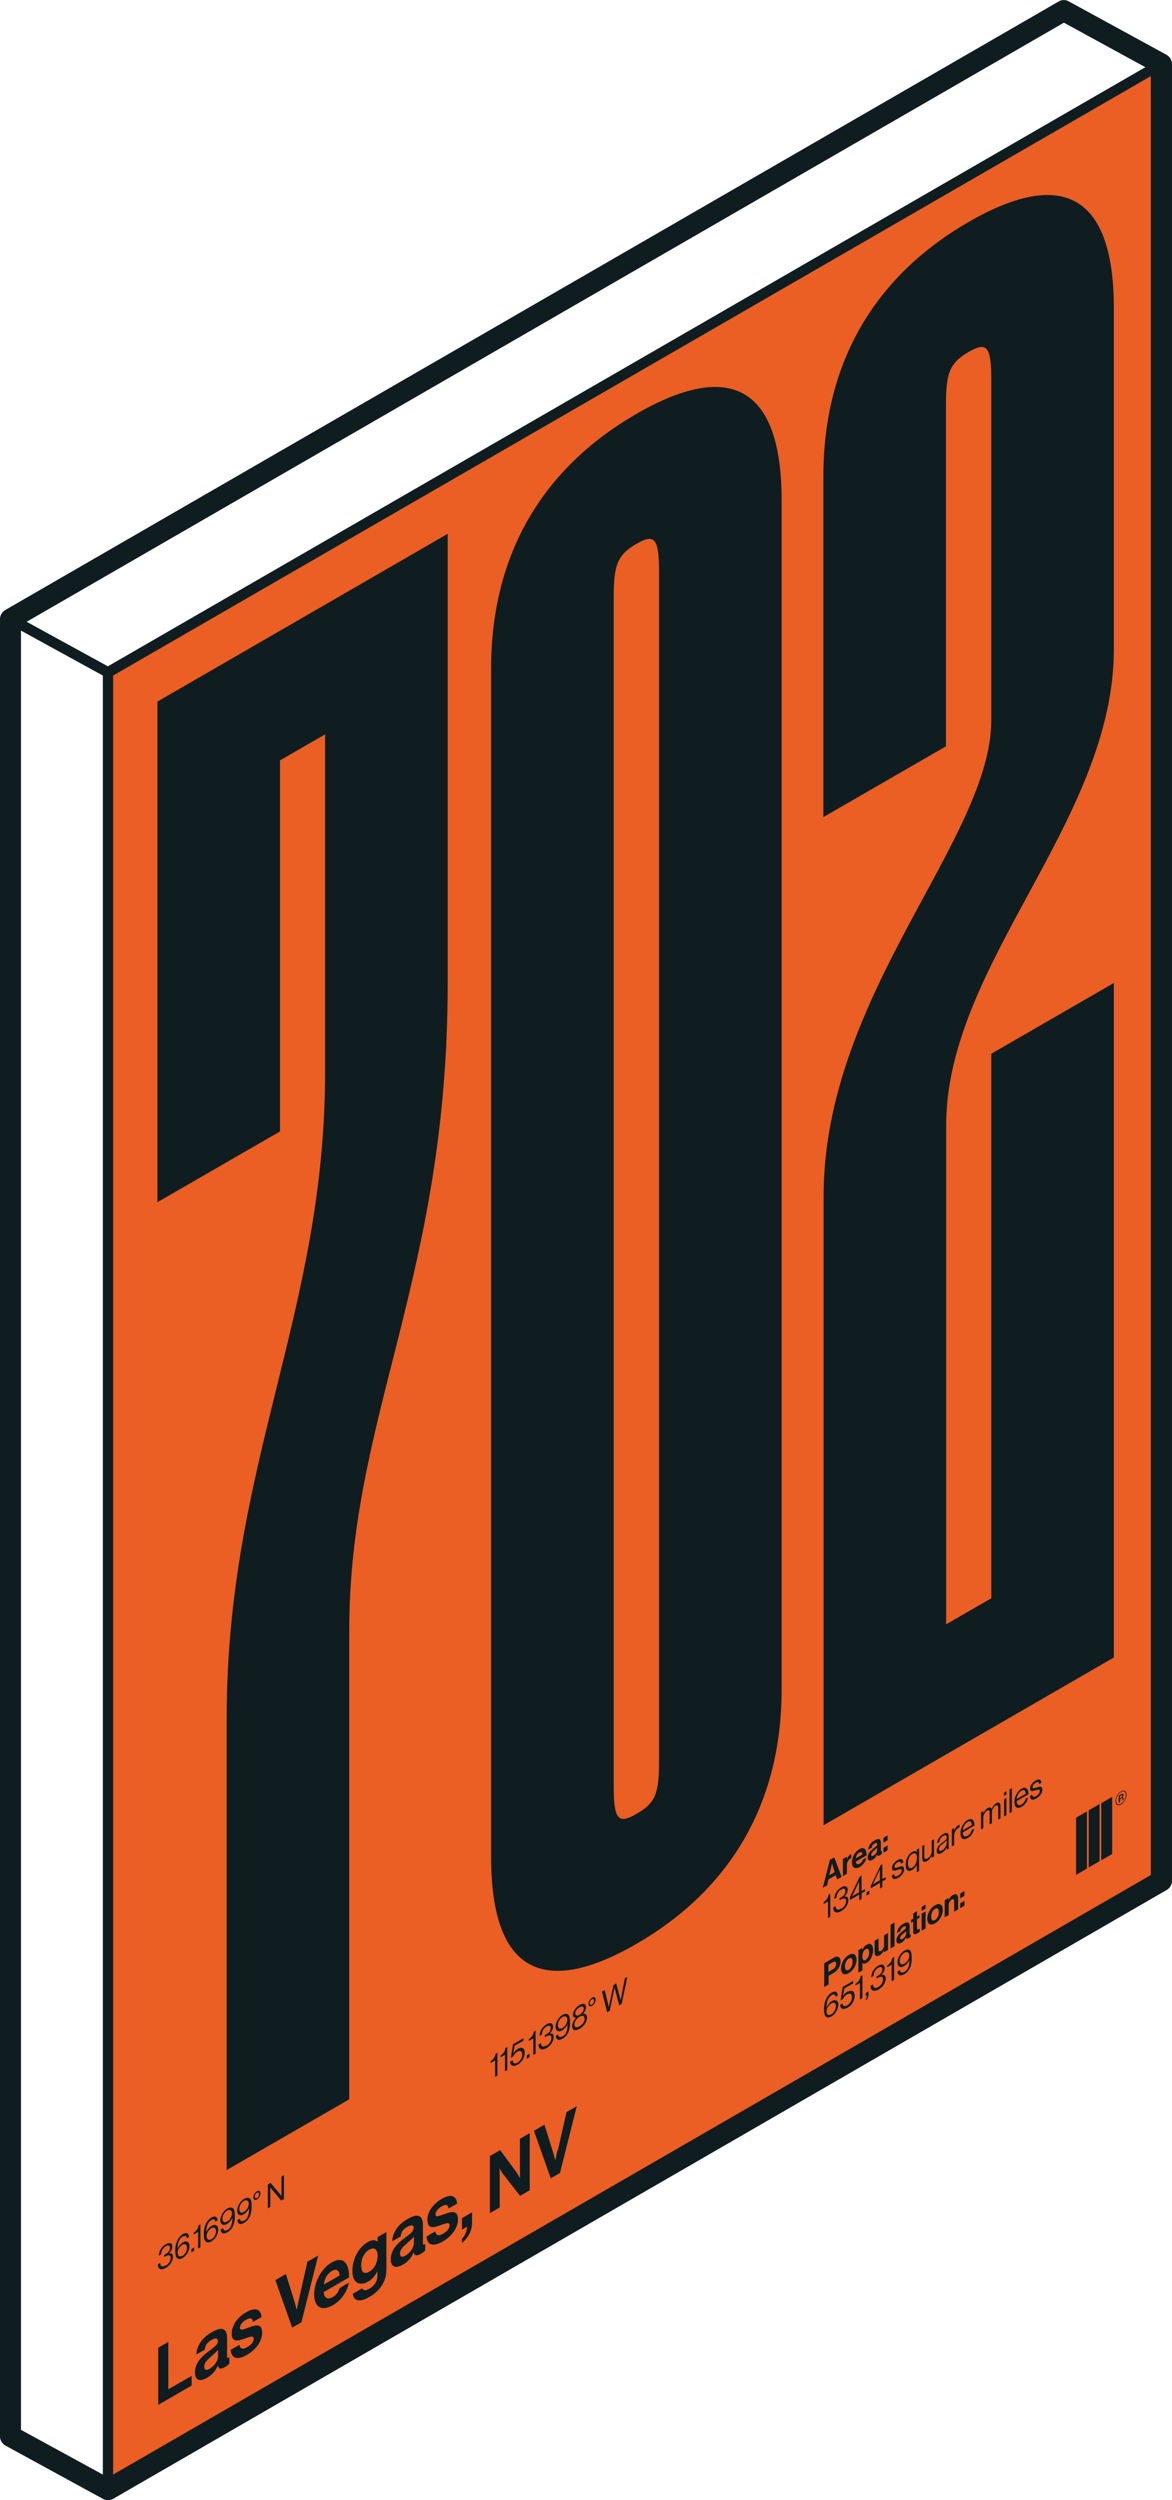 <?xml version="1.0" encoding="UTF-8"?>
<svg id="Layer_2" data-name="Layer 2" xmlns="http://www.w3.org/2000/svg" viewBox="0 0 55.84 119.06">
  <defs>
    <style>
      .cls-1 {
        fill: #0f1d20;
      }

      .cls-1, .cls-2 {
        stroke-width: 0px;
      }

      .cls-2 {
        fill: #eb5e24;
      }
    </style>
  </defs>
  <g id="Layer_1-2" data-name="Layer 1">
    <g id="_702-orange" data-name="702-orange">
      <polygon class="cls-2" points="55.34 89.58 5.15 118.56 5.15 32.02 55.34 3.05 55.34 89.58"/>
      <path class="cls-1" d="M29.76,94.21l.13-.07-.27,1.29-.12.07-.18-.7c-.02-.06-.04-.15-.04-.15h0s-.02.12-.04.2l-.19.91-.12.07-.25-.99.13-.07.16.65c.02.07.04.17.04.17h0s.02-.14.04-.22l.18-.84.13-.08.17.64c.02.07.04.17.04.17h0s.02-.14.04-.22l.16-.83ZM40.49,90.35l.47-.98.09-.05v.73l.16-.09v.11l-.16.09v.27l-.11.06v-.27l-.44.26v-.12ZM40.6,90.3l.33-.19v-.51h0s-.33.7-.33.7h0ZM28.38,95.23c0,.11-.08.24-.17.29-.09.05-.17.01-.17-.1s.08-.24.17-.29c.1-.06.17-.01.17.1ZM28.3,95.27c0-.07-.04-.1-.1-.06-.06.03-.1.11-.1.18s.04.1.1.07c.06-.03.1-.11.1-.18ZM9.12,107.26l.13-.08v-.16l-.13.08v.16ZM39.56,91.27v-1.09l-.09.05c-.02.17-.12.28-.23.35v.09l.21-.12v.79l.12-.07ZM8.71,106.5c-.18.11-.25.32-.25.58h0c.06-.13.15-.24.26-.3.17-.1.31-.01.31.19,0,.2-.14.45-.32.55-.1.06-.18.07-.23.04-.1-.05-.13-.18-.13-.4,0-.34.13-.63.36-.77.19-.11.28-.02.3.13l-.11.07c0-.1-.07-.15-.18-.08ZM8.47,107.29c0,.15.1.2.23.13.12-.07.21-.23.21-.38s-.09-.21-.22-.14c-.13.08-.23.23-.23.39ZM8.02,111.52l-.48.28v2.72l1.59-.92v-.46l-1.11.64v-2.26ZM41.29,88.35l-.51.3c.01.12.07.16.18.1.07-.04.12-.1.14-.18l.18-.11c-.03.16-.14.35-.32.45-.23.13-.37.02-.37-.22s.14-.51.35-.63c.23-.13.35,0,.35.29ZM41.09,88.31c0-.1-.06-.14-.15-.09-.1.06-.15.15-.16.27l.31-.18ZM7.89,107.88c-.16.09-.25.05-.26-.12l-.11.07c0,.25.17.29.38.17.19-.11.34-.31.34-.52,0-.14-.06-.2-.19-.17h0c.09-.09.16-.2.16-.32,0-.19-.14-.22-.31-.12-.21.12-.33.33-.33.55l.11-.07c0-.15.08-.3.22-.38.11-.07.2-.05.2.07s-.07.23-.22.31l-.06.03v.1l.06-.03c.16-.09.25-.07.25.07,0,.15-.09.28-.22.36ZM11.79,105.56c.06-.1.08-.24.08-.4h0c-.06.12-.15.22-.26.29-.17.1-.31.02-.31-.18,0-.2.14-.45.33-.56.09-.05.16-.06.22-.04.11.03.14.17.14.41,0,.22-.04.4-.13.55-.06.09-.13.16-.22.22-.19.11-.32.06-.33-.13l.12-.07c0,.11.08.16.21.09.07-.04.12-.09.16-.16ZM11.85,104.94c0-.15-.1-.2-.23-.13-.13.08-.22.23-.22.39s.1.2.22.13c.14-.08.23-.24.23-.39ZM40.07,90.89c-.16.09-.25.05-.26-.12l-.11.07c0,.25.17.29.38.17.19-.11.34-.31.34-.52,0-.14-.06-.2-.19-.17h0c.09-.09.16-.2.16-.32,0-.19-.14-.22-.31-.12-.21.12-.33.33-.33.55l.11-.07c0-.15.08-.3.22-.38.11-.07.2-.05.2.07s-.07.23-.22.31l-.06.03v.1l.06-.03c.16-.09.25-.07.25.07,0,.15-.09.28-.22.36ZM40.16,88.53v.81l.19-.11v-.4c0-.17.09-.3.21-.35h0v-.19s-.02,0-.04.02c-.08.05-.13.12-.17.24h0s0-.13,0-.13l-.18.1ZM39.94,95.47c0,.2-.14.45-.32.55-.1.06-.18.07-.23.04-.1-.05-.13-.18-.13-.4,0-.34.13-.63.36-.77.19-.11.28-.02.3.13l-.11.07c0-.1-.07-.15-.18-.08-.18.11-.25.32-.25.58h0c.06-.13.15-.24.26-.3.17-.1.31-.01.31.19ZM39.83,95.54c0-.15-.09-.21-.22-.14-.13.08-.23.23-.23.39s.1.2.23.13c.12-.07.21-.23.21-.38ZM40.05,93.4c0,.21-.12.43-.33.55l-.24.14v.41l-.21.12v-1.13l.43-.25c.11-.07.2-.08.26-.04.06.03.09.1.09.21ZM39.84,93.52c0-.11-.06-.13-.16-.08l-.21.12v.34l.21-.12c.1-.06.16-.16.16-.26ZM10.99,106.02c.06-.1.08-.24.08-.4h0c-.06.12-.15.22-.26.29-.17.1-.31.02-.31-.18,0-.2.14-.45.33-.56.09-.05.16-.06.22-.04.11.03.14.17.14.41,0,.22-.04.4-.13.55-.06.09-.13.16-.22.21-.19.11-.32.06-.33-.13l.12-.07c0,.11.08.16.21.09.07-.04.12-.09.16-.16ZM11.05,105.4c0-.15-.1-.2-.23-.13-.13.08-.22.23-.22.39s.1.2.22.13c.14-.08.23-.24.23-.39ZM16.65,108.44l-1.23.71c.03.28.18.38.43.24.17-.1.28-.25.33-.43l.44-.26c-.06.38-.33.83-.77,1.08-.56.32-.88.05-.88-.53s.34-1.22.83-1.51c.54-.31.83,0,.83.7ZM16.18,108.35c-.01-.24-.16-.33-.36-.21-.24.14-.35.37-.39.65l.75-.43ZM17.98,106.54l.43-.25v1.81c0,.27-.08.5-.2.71-.14.23-.36.43-.61.57-.46.27-.75.2-.79-.15l.45-.26c.04.1.13.14.34.02.25-.15.38-.36.38-.62v-.21h0c-.1.19-.23.37-.44.49-.38.22-.75.09-.75-.5s.3-1.13.73-1.38c.21-.12.37-.12.47-.01h0v-.21ZM17.99,107.43c0-.29-.13-.45-.4-.3-.23.13-.38.42-.38.75s.15.44.38.3c.28-.16.4-.47.4-.76ZM11.9,110.82c-.24.08-.47.2-.47.03,0-.14.12-.28.29-.38.19-.11.31-.1.33.1l.41-.23c-.03-.37-.28-.49-.73-.23-.39.22-.69.6-.69,1.02s.3.35.6.24c.23-.08.45-.18.45,0,0,.14-.11.29-.31.4-.2.12-.34.1-.37-.11l-.42.24c.03.4.3.52.79.23.42-.24.71-.65.71-1.04,0-.46-.31-.37-.6-.27ZM13.53,104.71v-1.13l-.12.07v.93h0s-.04-.06-.07-.1l-.45-.53-.13.08v1.13l.12-.07v-.93h0s.04.06.07.1l.45.53.13-.07ZM12.24,104.74c-.09.05-.17.01-.17-.1s.08-.24.17-.29c.1-.06.17-.01.17.1s-.08.24-.17.29ZM12.24,104.67c.06-.03.1-.11.1-.18s-.04-.1-.1-.07c-.06.03-.1.11-.1.18s.04.1.1.07ZM14.65,107.69l-.41,1.82c-.05.2-.1.49-.1.49h0s-.06-.22-.1-.37l-.42-1.34-.5.29.8,2.26.44-.25.8-3.18-.49.28ZM20.26,106.85h0s0,.31,0,.31c-.04.05-.09.1-.19.16-.21.12-.32.11-.36-.06-.09.2-.22.41-.51.58-.35.2-.58.13-.58-.26,0-.43.3-.75.68-1.02.28-.21.41-.31.41-.46s-.11-.17-.3-.06c-.21.12-.31.26-.32.46l-.4.23c0-.35.23-.78.73-1.06.51-.3.73-.16.73.3v.8c0,.13.02.16.12.08ZM19.72,106.51c-.08.1-.2.2-.31.3-.23.2-.35.32-.35.5s.11.19.26.1c.26-.15.4-.41.4-.6v-.29ZM26.56,102.4c-.05.2-.1.49-.1.49h0s-.06-.22-.1-.37l-.42-1.34-.5.29.8,2.26.44-.25.8-3.18-.49.28-.41,1.82ZM26.03,97.41c-.16.09-.25.05-.26-.12l-.11.07c0,.25.17.29.38.17.19-.11.34-.31.34-.52,0-.14-.06-.2-.19-.17h0c.09-.09.16-.2.16-.32,0-.19-.14-.22-.31-.12-.21.12-.33.33-.33.55l.11-.07c0-.15.08-.3.22-.38.11-.06.2-.05.2.07s-.07.23-.22.31l-.06.03v.1l.06-.03c.16-.09.25-.07.25.07,0,.15-.09.28-.22.36ZM26.96,96.8c.06-.1.08-.24.08-.4h0c-.06.12-.15.22-.26.29-.17.1-.31.02-.31-.18,0-.2.14-.45.33-.56.09-.05.16-.06.22-.04.11.03.14.17.14.41,0,.22-.04.4-.13.55-.06.09-.13.16-.22.21-.19.11-.32.06-.33-.13l.12-.07c0,.11.08.16.21.09.07-.04.12-.09.16-.16ZM27.03,96.18c0-.15-.1-.2-.23-.13-.13.08-.22.23-.22.39s.1.2.22.13c.14-.08.23-.24.23-.39ZM10.93,112.24h0s0,.31,0,.31c-.04.05-.09.1-.19.16-.21.12-.32.11-.36-.06-.09.2-.22.41-.51.58-.35.2-.58.13-.58-.26,0-.43.3-.75.68-1.02.28-.21.41-.31.41-.46s-.11-.17-.3-.06c-.21.12-.31.26-.32.46l-.4.23c0-.35.23-.78.73-1.06.51-.3.73-.16.73.3v.8c0,.13.02.16.12.08ZM10.39,111.9c-.08.1-.2.2-.31.3-.23.2-.35.32-.35.5s.11.19.26.1c.26-.15.4-.41.4-.6v-.29ZM25.52,97.79v-1.09l-.09.05c-.02.17-.12.28-.23.35v.09l.21-.12v.79l.12-.07ZM27.97,96.07c0,.25-.18.44-.35.54-.17.1-.36.12-.36-.13,0-.16.09-.29.19-.39h0c-.09,0-.15-.04-.15-.15,0-.17.14-.36.31-.46s.31-.07.31.11c0,.11-.06.22-.14.31h0c.11-.02.19.03.19.18ZM27.61,95.94c.12-.07.2-.18.2-.29s-.08-.13-.2-.06c-.12.07-.2.18-.2.29s.08.13.2.06ZM27.85,96.13c0-.14-.09-.18-.24-.09-.15.09-.24.23-.24.37s.09.17.24.08c.15-.08.24-.22.24-.36ZM25.1,98.04l.13-.08v-.16l-.13.08v.16ZM9.55,107.01v-1.09l-.09.05c-.02.17-.12.28-.23.35v.09l.21-.12v.79l.12-.07ZM10.08,105.71c-.18.11-.25.32-.25.58h0c.06-.13.15-.24.26-.3.17-.1.31-.01.31.19,0,.2-.14.45-.32.55-.1.06-.18.07-.24.04-.1-.05-.13-.18-.13-.4,0-.34.13-.63.36-.77.19-.11.28-.02.3.13l-.11.07c0-.1-.07-.15-.18-.08ZM9.85,106.5c0,.15.1.2.23.13.12-.07.21-.23.21-.38s-.09-.21-.22-.14c-.13.08-.23.23-.23.39ZM42.27,93.59v.09l.21-.12v.79l.12-.07v-1.09l-.09.05c-.02.17-.12.28-.23.35ZM51.27,89.28l.52-.3v-2.72l-.52.3v2.72ZM49.39,85.12c-.12.04-.19.06-.19-.02,0-.07.04-.14.14-.2.11-.06.16-.04.17.06l.11-.07c-.02-.15-.1-.2-.28-.1-.16.1-.26.24-.26.37,0,.18.12.14.27.09.13-.04.19-.05.19.04,0,.08-.05.16-.16.23-.11.06-.19.07-.2-.06l-.11.07c.01.18.12.22.31.11.16-.09.28-.25.28-.41,0-.19-.12-.16-.26-.11ZM48.1,86.34l.11-.06v-1.13l-.11.06v1.13ZM48.99,85.45l-.55.32c0,.16.09.24.23.16.1-.06.17-.16.2-.28l.11-.06c-.03.2-.14.36-.31.45-.22.13-.34,0-.34-.23s.13-.51.34-.63c.21-.12.33,0,.33.27ZM48.87,85.42c0-.16-.08-.22-.21-.14-.13.08-.2.23-.22.39l.43-.25ZM52.47,88.59l.52-.3v-2.72l-.52.3v2.72ZM51.87,88.93l.52-.3v-2.72l-.52.3v2.72ZM46.42,86.94l-.55.32c0,.16.09.24.23.16.1-.06.17-.16.2-.28l.11-.06c-.03.2-.14.36-.31.45-.22.13-.34,0-.34-.23s.13-.51.34-.63c.21-.12.33,0,.33.27ZM46.3,86.91c0-.16-.08-.22-.21-.14-.13.08-.2.23-.22.39l.43-.25ZM47.84,85.52l.11-.06v-.16l-.11.06v.16ZM45.75,90.4l.2-.12v-.23l-.2.12v.23ZM53.35,85.82l-.05.03v-.34l.14-.08c.05-.03.09-.02.09.04,0,.04-.02.08-.05.11h0s.04,0,.05.05c0,.05,0,.07.01.07h0s-.05.04-.05.04c0,0,0-.03-.01-.07,0-.04-.02-.05-.05-.03l-.06.04v.13ZM53.35,85.64l.07-.04s.05-.05.05-.08c0-.03-.01-.04-.05-.02l-.07.04v.1ZM47.84,86.5l.11-.06v-.82l-.11.06v.82ZM47.47,85.87c-.09.05-.17.15-.22.27h0c-.03-.08-.1-.09-.19-.04-.09.05-.16.15-.21.26h0s0-.12,0-.12l-.11.06v.82l.11-.06v-.51c0-.13.1-.28.18-.33.07-.04.12-.01.12.09v.57l.11-.06v-.51c0-.13.08-.27.17-.32.07-.04.13-.02.13.09v.57l.11-.06v-.58c0-.17-.09-.21-.22-.14ZM45.75,90.87l.2-.12v-.23l-.2.12v.23ZM20.37,105.73c0,.43.3.35.6.24.23-.08.45-.18.45,0,0,.14-.11.29-.31.4-.2.12-.34.1-.37-.11l-.42.24c.03.4.3.52.79.23.42-.24.71-.65.71-1.04,0-.46-.31-.37-.6-.27-.24.08-.47.2-.47.03,0-.14.12-.28.29-.38.19-.11.31-.1.33.1l.41-.23c-.03-.37-.28-.49-.73-.23-.39.22-.69.6-.69,1.02ZM22.01,106.62v.19c.25-.2.48-.55.48-.94v-.52l-.48.28v.55l.24-.14c0,.24-.11.43-.24.58ZM23.81,103.72c0-.19-.01-.47-.01-.47h0s.09.18.17.28l.81,1.04.46-.27v-2.72l-.47.27v1.43c0,.19.01.46.01.46h0s-.09-.18-.16-.28l-.79-1.07-.49.28v2.72l.47-.27v-1.41ZM13.34,36.21l2.15-1.24v16.06c0,11.54-4.69,18.68-4.69,30.81v21.5l5.84-3.37v-22.33c0-10.21,4.69-16.76,4.69-30.81v-21.41l-13.83,7.99v23.84l5.84-3.37v-17.65ZM23.58,98.91l.12-.07v-1.09l-.09.05c-.02.17-.12.28-.23.35v.09l.21-.12v.79ZM55.84,3.04v86.53c0,.18-.1.34-.25.43L5.4,118.99c-.08.04-.16.07-.25.07s-.17-.02-.24-.06l-4.65-2.54c-.16-.09-.26-.26-.26-.44V29.48c0-.18.1-.34.25-.43L50.44.07c.15-.09.34-.09.49,0l4.65,2.54c.16.09.26.26.26.44ZM4.9,117.85V32.17s-3.9-2.14-3.9-2.14v85.68l3.9,2.13ZM54.57,3.2l-3.88-2.12L1.27,29.61l3.87,2.12L54.57,3.2ZM54.84,3.62L5.39,32.17v85.67s49.44-28.55,49.44-28.55V3.62ZM23.4,88.45V31.82c0-5.52,2.54-9.58,6.92-12.11,4.38-2.53,6.92-1.4,6.92,4.12v56.63c0,5.52-2.54,9.58-6.92,12.11-4.38,2.53-6.92,1.4-6.92-4.12ZM29.24,85.08c0,1.59.23,1.79,1.08,1.3.92-.53,1.08-.96,1.08-2.55V27.2c0-1.59-.23-1.79-1.08-1.3-.92.53-1.08,1.04-1.08,2.55v56.63ZM24.17,98.57v-1.09l-.09.05c-.02.17-.12.28-.23.35v.09l.21-.12v.79l.12-.07ZM53.07,46.81l-5.84,3.37v25.93l-2.15,1.24v-23.76c0-7.7,7.99-14.49,7.99-22.68V14.69c0-5.52-2.54-6.65-6.92-4.12-4.38,2.53-6.92,6.59-6.92,12.11v16.23l5.84-3.37v-16.23c0-1.51.15-2.01,1.08-2.55.85-.49,1.08-.29,1.08,1.3v16.23c0,5.69-7.99,13.06-7.99,22.68v29.95l13.83-7.99v-32.12ZM39.4,89.78l-.2.12.34-1.33.21-.12.35.93-.21.12-.07-.2-.35.2-.06.28ZM39.51,89.3l.26-.15-.09-.28c-.02-.05-.04-.15-.04-.15h0s-.02.13-.04.2l-.09.38ZM53.15,85.77c0-.18.11-.37.26-.46s.26-.02.26.16-.12.37-.26.46c-.15.08-.26.02-.26-.16ZM53.18,85.75c0,.16.1.22.23.14.13-.08.23-.25.23-.41s-.1-.22-.23-.14c-.13.08-.23.25-.23.41ZM24.42,98.11l-.11.07c0,.2.15.25.35.14.2-.11.34-.34.34-.57s-.15-.29-.32-.19c-.09.05-.16.13-.22.22h0s.06-.36.06-.36l.42-.24v-.12l-.5.29-.1.64.11-.06c.04-.09.11-.18.21-.23.12-.07.22-.03.22.13s-.09.31-.22.39c-.13.08-.22.04-.23-.09ZM40.81,93.32c0,.24-.15.52-.37.64-.22.13-.37.03-.37-.22s.15-.52.37-.64c.22-.13.37-.03.37.22ZM40.62,93.43c0-.16-.06-.23-.18-.16-.12.07-.18.21-.18.37s.06.23.18.16c.11-.07.18-.21.18-.37ZM42.09,88.23l.2-.12v-.23l-.2.12v.23ZM42.09,87.75l.2-.12v-.23l-.2.12v.23ZM41.29,90.27l.13-.08v-.16l-.13.08v.16ZM41.25,95.06l.06-.04c0,.09-.03.14-.06.17v.07c.08-.06.13-.16.13-.27v-.16l-.13.08v.16ZM42.31,92.86v-.81l-.19.11v.47c0,.11-.05.22-.14.27-.08.05-.12.02-.12-.08v-.51l-.19.11v.54c0,.18.09.24.24.15.1-.06.15-.13.2-.23h0s0,.09,0,.09l.18-.1ZM42.43,92.79l.19-.11v-1.13l-.19.11v1.13ZM41.99,94.05h0c.09-.09.16-.2.16-.32,0-.19-.14-.22-.31-.12-.21.12-.33.33-.33.55l.11-.07c0-.15.08-.3.22-.38.11-.07.2-.05.2.07s-.07.23-.22.31l-.06.03v.1l.06-.03c.16-.09.25-.07.25.07,0,.15-.09.28-.22.36-.16.09-.25.05-.26-.12l-.11.07c0,.25.17.29.38.17.19-.11.34-.31.34-.52,0-.14-.06-.2-.19-.17ZM40.39,94.83c-.09.05-.16.13-.22.22h0s.06-.36.06-.36l.42-.24v-.12l-.5.29-.1.64.11-.06c.04-.09.11-.18.21-.23.12-.07.22-.03.22.13s-.09.31-.22.39c-.13.08-.22.04-.23-.09l-.11.07c0,.2.15.25.35.14.2-.11.34-.34.34-.57s-.15-.29-.32-.19ZM40.76,94.46v.09l.21-.12v.79l.12-.07v-1.09l-.09.05c-.02.17-.12.28-.23.35ZM42.04,88.75v.73l.16-.09v.11l-.16.09v.27l-.11.07v-.27l-.44.26v-.12l.47-.98.09-.05ZM41.92,89.03h0s-.33.7-.33.7h0s.33-.19.33-.19v-.51ZM41.79,87.81c0-.06-.04-.07-.12-.02-.09.05-.13.11-.13.19l-.17.1c0-.15.09-.32.3-.44.21-.12.3-.07.3.13v.33c0,.05,0,.07.05.04h0s0,.13,0,.13c-.02.02-.04.04-.08.07-.09.05-.13.05-.15-.02-.04.08-.09.17-.21.24-.14.08-.24.05-.24-.11,0-.18.13-.31.28-.43.12-.09.17-.13.17-.19ZM41.66,88.11c-.1.08-.15.13-.15.21s.04.08.11.04c.11-.06.17-.17.17-.25v-.12s-.08.08-.13.12ZM45.46,87.18h0s0-.13,0-.13l-.11.06v.82l.11-.06v-.46c0-.15.1-.3.21-.37.02-.01.03-.02.05-.02h0v-.13s-.02,0-.05.02c-.09.05-.17.16-.21.27ZM41.29,93.47c-.1.06-.16.05-.2,0h0v.36l-.19.11v-1.08l.18-.1v.1h0c.05-.1.11-.19.21-.25.19-.11.31,0,.31.25s-.12.5-.3.61ZM41.25,93.32c.09-.05.16-.18.16-.33s-.05-.23-.16-.17c-.12.07-.16.21-.16.36s.06.21.17.15ZM44.92,90.95c0,.24-.15.52-.37.64-.22.13-.37.03-.37-.22s.15-.52.37-.64c.22-.13.37-.03.37.22ZM44.73,91.06c0-.16-.06-.23-.18-.16-.12.07-.18.21-.18.37s.06.23.18.16c.11-.07.18-.21.18-.37ZM43.94,87.92v.57c0,.17.09.22.24.13.1-.06.16-.15.21-.26h0s0,.11,0,.11l.11-.06v-.82l-.11.06v.5c0,.13-.07.27-.19.34-.1.06-.16.03-.16-.08v-.56l-.11.06ZM45.4,90.24c-.1.06-.16.14-.21.25h0s0-.11,0-.11l-.18.11v.81l.19-.11v-.46c0-.11.06-.22.14-.27.08-.05.12,0,.12.08v.5l.19-.11v-.53c0-.18-.1-.25-.24-.16ZM43.91,91l.19-.11v-.19l-.19.11v.19ZM45.1,87.48c0-.09-.05-.11-.16-.05-.12.07-.17.16-.18.29l-.11.06c0-.16.1-.34.29-.44.15-.09.26-.08.26.11v.46c0,.06.01.1.03.1h0s-.11.07-.11.07c-.01,0-.02-.03-.02-.1h0c-.04.09-.11.19-.23.26-.13.08-.24.06-.24-.09,0-.19.13-.31.31-.44.11-.08.17-.13.17-.22ZM44.94,87.79c-.12.09-.2.15-.2.27,0,.11.08.09.15.05.15-.09.21-.25.21-.34v-.13s-.1.1-.16.15ZM43.16,91.78c0-.06-.04-.07-.12-.02-.09.05-.13.11-.13.19l-.17.1c0-.15.09-.32.3-.44.21-.12.3-.07.3.13v.33c0,.05,0,.07.05.03h0s0,.13,0,.13c-.02.02-.04.04-.08.06-.09.05-.13.05-.15-.02-.04.08-.09.17-.21.24-.14.08-.24.05-.24-.11,0-.18.13-.31.28-.43.12-.09.17-.13.17-.19ZM43.04,92.08c-.1.08-.15.13-.15.21s.04.08.11.04c.11-.06.17-.17.17-.25v-.12s-.08.08-.13.12ZM43.07,89.02c0-.19-.12-.16-.26-.11-.12.04-.19.06-.19-.02,0-.06.04-.14.14-.2.11-.06.16-.04.17.06l.11-.07c-.02-.15-.1-.2-.28-.1-.16.1-.26.24-.26.37,0,.18.12.14.27.09.13-.04.19-.05.19.04,0,.08-.05.16-.16.23-.11.06-.19.07-.2-.07l-.11.07c.01.18.12.22.31.11.16-.09.28-.25.28-.41ZM43.68,89.16v-.36h0c-.05.11-.12.19-.22.25-.19.11-.31.01-.31-.25s.13-.51.31-.61c.1-.06.17-.05.22,0h0v-.11l.11-.06v1.08l-.11.06ZM43.69,88.48c0-.19-.07-.28-.23-.19-.13.08-.2.25-.2.44s.06.28.2.21c.16-.09.22-.27.22-.45ZM43.3,92.84c.11.03.14.17.14.41,0,.22-.04.4-.13.55-.06.09-.13.16-.22.21-.19.11-.32.06-.33-.13l.12-.07c0,.11.08.16.21.09.07-.04.12-.09.16-.16.06-.1.08-.24.08-.4h0c-.06.12-.15.22-.26.29-.17.1-.31.02-.31-.18,0-.2.14-.45.33-.56.09-.05.16-.06.22-.04ZM43.32,93.12c0-.15-.1-.2-.23-.13-.13.08-.22.23-.22.39s.1.2.22.13c.14-.08.23-.24.23-.39ZM43.69,91.83v-.43l.12-.07v-.14l-.12.07v-.25l-.18.11v.25l-.1.06v.14l.1-.06v.48c0,.15.1.14.19.08.07-.04.12-.07.12-.07v-.16s-.03.02-.05.03c-.04.02-.07.02-.07-.04ZM43.91,91.94l.19-.11v-.81l-.19.11v.81Z"/>
    </g>
  </g>
</svg>